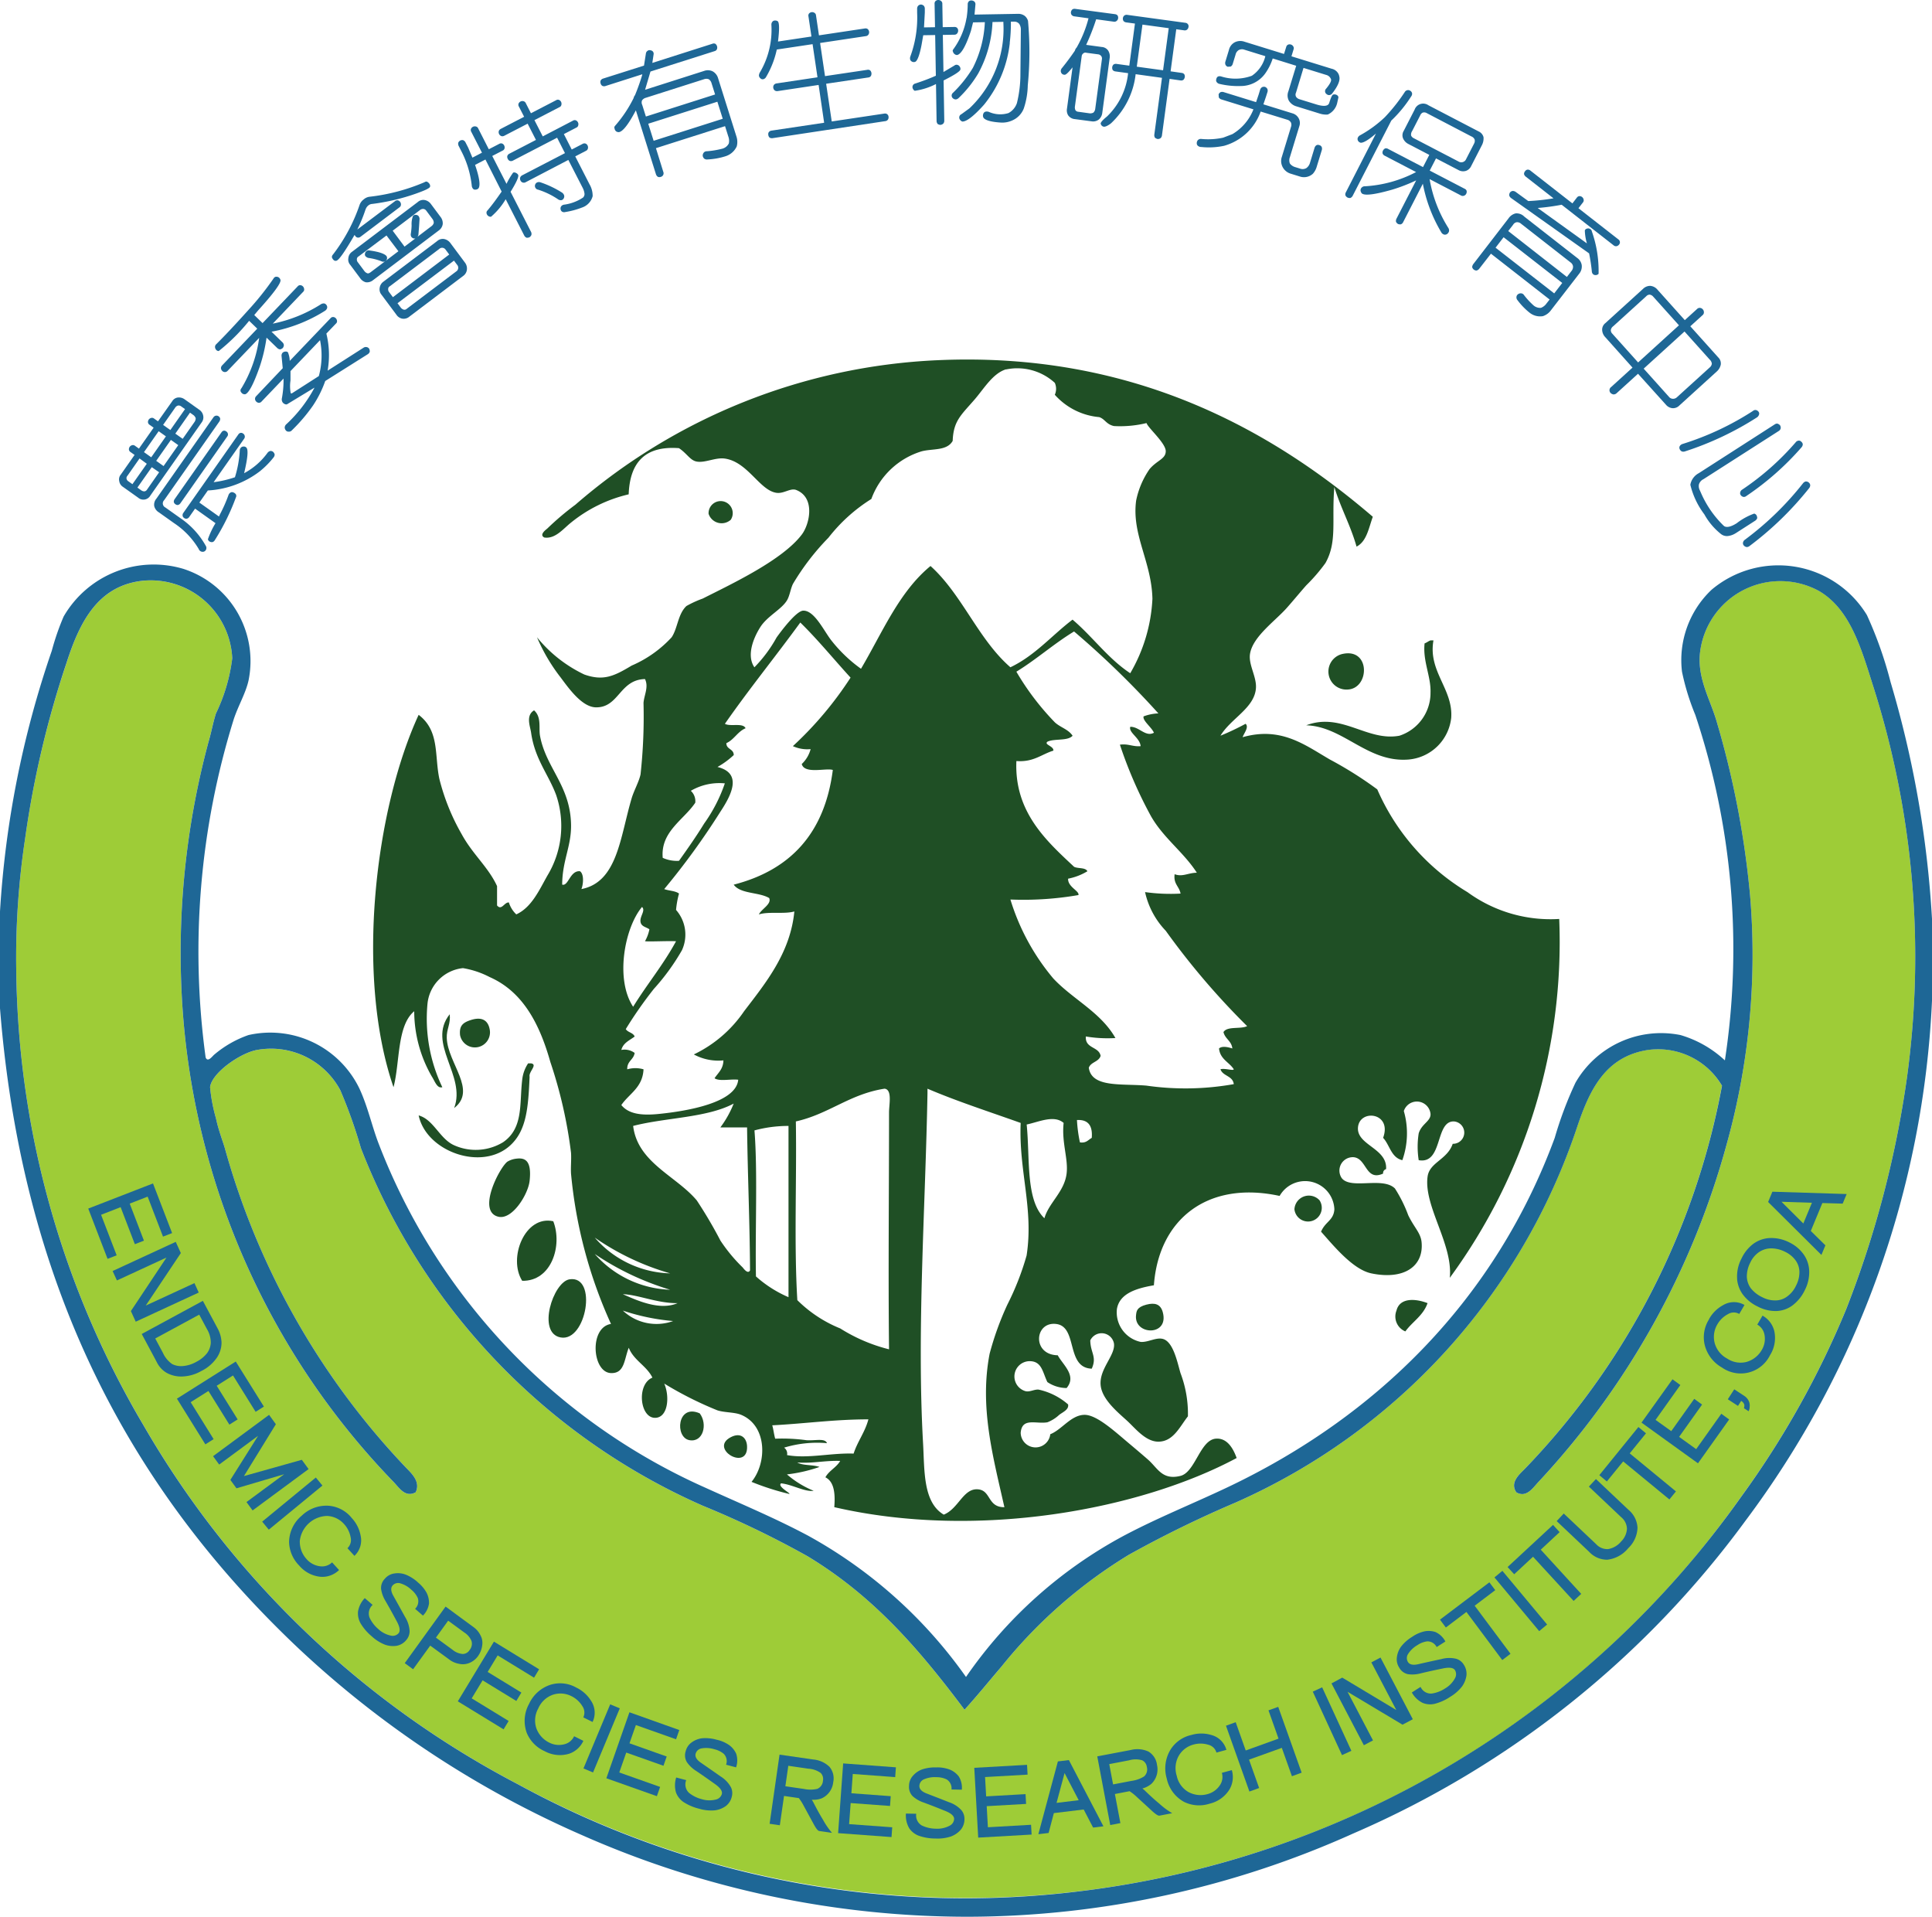 <svg xmlns="http://www.w3.org/2000/svg" xmlns:xlink="http://www.w3.org/1999/xlink" width="123" height="122" viewBox="0 0 123 122">
  <defs>
    <clipPath id="clip-path">
      <rect id="Rectangle_3340" data-name="Rectangle 3340" width="123" height="122" fill="none"/>
    </clipPath>
  </defs>
  <g id="向量圖智慧型物件" style="isolation: isolate">
    <g id="Group_772" data-name="Group 772">
      <g id="Group_771" data-name="Group 771" clip-path="url(#clip-path)">
        <path id="Path_21954" data-name="Path 21954" d="M46.525,33.082a.873.873,0,0,1-1.413-.379.769.769,0,1,1,1.413.379" fill="#1f4f25" fill-rule="evenodd"/>
        <path id="Path_21955" data-name="Path 21955" d="M115.842,37.632a5.148,5.148,0,0,0-7.629,4.076c-.1,1.51.621,2.746,1.036,4.076a57.5,57.5,0,0,1,2.166,11.186A44.97,44.97,0,0,1,109.909,72.9,51.287,51.287,0,0,1,97.948,94.32c-.348.37-.77,1.046-1.413.664-.439-.647.23-1.165.565-1.517A47.673,47.673,0,0,0,109.626,69.1a4.728,4.728,0,0,0-4.709-2.275c-2.721.42-3.718,2.54-4.521,4.929A39.956,39.956,0,0,1,78.641,95.647a71.923,71.923,0,0,0-6.781,3.318,31.219,31.219,0,0,0-8.1,7.11c-.764.9-1.521,1.828-2.355,2.749-2.841-3.789-5.737-7.2-9.983-9.764a60.716,60.716,0,0,0-6.687-3.223A41.112,41.112,0,0,1,22.98,73.085a31.459,31.459,0,0,0-1.318-3.7,5,5,0,0,0-5.274-2.56c-1.039.172-2.9,1.441-3.014,2.37a10.759,10.759,0,0,0,.377,1.991c.156.744.446,1.477.565,1.9a48.159,48.159,0,0,0,11.49,20.286c.365.389.988.916.659,1.612-.664.359-1.038-.274-1.413-.664A48.058,48.058,0,0,1,11.678,64.933a51.668,51.668,0,0,1,1.6-17.727c.168-.574.285-1.224.471-1.8A11.173,11.173,0,0,0,14.786,41.9a5.2,5.2,0,0,0-5.745-4.929c-2.845.338-3.983,2.671-4.8,5.214A61.884,61.884,0,0,0,1.6,53.368,50.691,50.691,0,0,0,1.036,61.8a58.115,58.115,0,0,0,8.1,28.913,59.181,59.181,0,0,0,23.828,22.846,60.035,60.035,0,0,0,45.112,4.929,60.226,60.226,0,0,0,32.775-23.225,57.65,57.65,0,0,0,6.687-11.944A65.41,65.41,0,0,0,121.4,68.63,56.649,56.649,0,0,0,119.233,43.6c-.758-2.4-1.453-4.809-3.391-5.972" fill="#9ecc37"/>
        <path id="Path_21956" data-name="Path 21956" d="M118.856,39.149a6.6,6.6,0,0,0-9.889-1.612,6.168,6.168,0,0,0-1.884,5.214,15.2,15.2,0,0,0,.847,2.749,47.034,47.034,0,0,1,1.884,21.993,7.033,7.033,0,0,0-2.826-1.612,6.277,6.277,0,0,0-6.687,3.034,23.785,23.785,0,0,0-1.319,3.507C95.2,82.681,87.7,90.155,78.076,94.7c-2.212,1.044-4.38,1.912-6.5,3.033A28.631,28.631,0,0,0,61.5,106.738a29.974,29.974,0,0,0-10.077-9.006c-2.093-1.114-4.256-2.014-6.5-3.033A39.47,39.47,0,0,1,24.11,72.8c-.421-1.082-.688-2.35-1.224-3.507a6.3,6.3,0,0,0-7.064-3.413,6.833,6.833,0,0,0-2.166,1.233c-.125.092-.428.546-.565.19a49.786,49.786,0,0,1,1.789-21.519c.286-.869.761-1.656.942-2.465a6.169,6.169,0,0,0-4.144-7.11A6.618,6.618,0,0,0,4.05,39.244a16.112,16.112,0,0,0-.754,2.18A62.336,62.336,0,0,0,0,58.013v6.161C1.445,82.5,8.727,95.217,19.024,104.937a63.5,63.5,0,0,0,17.989,11.85A60.7,60.7,0,0,0,61.688,122a60.076,60.076,0,0,0,24.487-5.309,60.854,60.854,0,0,0,24.958-19.907A59.7,59.7,0,0,0,123,63.7V58.487a66.032,66.032,0,0,0-2.637-15.072,25.363,25.363,0,0,0-1.507-4.266M121.4,68.63a65.417,65.417,0,0,1-3.861,14.693,57.657,57.657,0,0,1-6.687,11.944,60.507,60.507,0,0,1-42.193,25.121,59.5,59.5,0,0,1-35.695-6.825A59.182,59.182,0,0,1,9.135,90.718a58.116,58.116,0,0,1-8.1-28.913A50.694,50.694,0,0,1,1.6,53.368,61.875,61.875,0,0,1,4.238,42.183c.82-2.543,1.958-4.876,4.8-5.214A5.2,5.2,0,0,1,14.786,41.9a11.173,11.173,0,0,1-1.036,3.507c-.186.578-.3,1.227-.471,1.8a51.665,51.665,0,0,0-1.6,17.726A48.06,48.06,0,0,0,25.052,94.32c.375.389.749,1.022,1.413.663.329-.7-.294-1.223-.659-1.612a48.159,48.159,0,0,1-11.49-20.286c-.119-.419-.409-1.152-.565-1.9a10.763,10.763,0,0,1-.377-1.991c.117-.93,1.975-2.2,3.014-2.37a5,5,0,0,1,5.274,2.56,31.459,31.459,0,0,1,1.318,3.7A41.113,41.113,0,0,0,44.736,95.836a60.719,60.719,0,0,1,6.687,3.223c4.246,2.568,7.142,5.976,9.983,9.764.833-.921,1.59-1.853,2.355-2.749a31.219,31.219,0,0,1,8.1-7.11,71.994,71.994,0,0,1,6.781-3.318A39.954,39.954,0,0,0,100.4,71.758c.8-2.389,1.8-4.51,4.521-4.929a4.727,4.727,0,0,1,4.709,2.275A47.673,47.673,0,0,1,97.1,93.467c-.335.351-1,.869-.565,1.517.644.382,1.065-.294,1.413-.663A51.29,51.29,0,0,0,109.909,72.9a44.971,44.971,0,0,0,1.507-15.926,57.492,57.492,0,0,0-2.166-11.186c-.415-1.33-1.136-2.567-1.036-4.076a5.148,5.148,0,0,1,7.629-4.076c1.937,1.163,2.632,3.569,3.391,5.972A56.649,56.649,0,0,1,121.4,68.63" fill="#1e6796"/>
        <path id="Path_21957" data-name="Path 21957" d="M83.162,46.164c2.25-.853,3.87,1.048,5.933.664a2.864,2.864,0,0,0,1.978-2.749c.034-1.034-.5-1.991-.377-3.128.139-.049.237-.14.377-.19h.188c-.355,1.978,1.259,3.093,1.13,4.929a2.989,2.989,0,0,1-2.731,2.655c-2.607.2-4.139-2.109-6.5-2.18" fill="#1f4f25" fill-rule="evenodd"/>
        <path id="Path_21958" data-name="Path 21958" d="M85.516,41.614c1.747-.343,1.674,2.213.282,2.275a1.148,1.148,0,0,1-.282-2.275" fill="#1f4f25" fill-rule="evenodd"/>
        <path id="Path_21959" data-name="Path 21959" d="M28.631,64.554c.071.616-.209.948-.188,1.517.059,1.607,1.951,3.32.471,4.455.787-2.078-1.77-4.1-.282-5.972" fill="#1f4f25" fill-rule="evenodd"/>
        <path id="Path_21960" data-name="Path 21960" d="M29.949,64.933c.848-.283,1.139.132,1.224.569a.961.961,0,1,1-1.884.379c-.056-.581.166-.783.659-.948" fill="#1f4f25" fill-rule="evenodd"/>
        <path id="Path_21961" data-name="Path 21961" d="M33.811,67.682c.444.08-.168.535-.094.853-.086,1.921-.182,3.4-1.224,4.361-1.818,1.677-5.355.4-5.839-1.9.95.257,1.336,1.491,2.26,1.9a3.359,3.359,0,0,0,3.108-.19c1.319-.9,1.041-2.465,1.224-3.981a2.33,2.33,0,0,1,.377-1.043Z" fill="#1f4f25" fill-rule="evenodd"/>
        <path id="Path_21962" data-name="Path 21962" d="M32.869,73.749c.519-.066,1,.067.848,1.422-.1.858-1.1,2.473-1.978,2.275-1.413-.319.077-3.152.565-3.507a1.4,1.4,0,0,1,.565-.19" fill="#1f4f25" fill-rule="evenodd"/>
        <path id="Path_21963" data-name="Path 21963" d="M84.009,76.4a.873.873,0,1,1-1.6.569.921.921,0,0,1,1.6-.569" fill="#1f4f25" fill-rule="evenodd"/>
        <path id="Path_21964" data-name="Path 21964" d="M35.224,77.731c.6,1.544-.11,3.828-1.978,3.792-.915-1.438.165-4.195,1.978-3.792" fill="#1f4f25" fill-rule="evenodd"/>
        <path id="Path_21965" data-name="Path 21965" d="M36.259,81.428c1.806-.277,1.074,4-.565,3.7-1.53-.279-.481-3.536.565-3.7" fill="#1f4f25" fill-rule="evenodd"/>
        <path id="Path_21966" data-name="Path 21966" d="M90.884,82.944c-.277.8-.965,1.177-1.413,1.8a1.027,1.027,0,0,1-.565-1.327c.21-.834,1.206-.77,1.978-.474" fill="#1f4f25" fill-rule="evenodd"/>
        <path id="Path_21967" data-name="Path 21967" d="M72.99,83.039c.526-.138.894-.041,1.036.474.432,1.568-1.854,1.484-1.7.19.03-.245.038-.5.659-.664" fill="#1f4f25" fill-rule="evenodd"/>
        <path id="Path_21968" data-name="Path 21968" d="M44.547,89.959c.519.679.227,1.87-.659,1.706-.936-.173-.782-2.341.659-1.706" fill="#1f4f25" fill-rule="evenodd"/>
        <path id="Path_21969" data-name="Path 21969" d="M46.525,91.476c.646-.335,1.011.055,1.036.569.079,1.645-2.456.168-1.036-.569" fill="#1f4f25" fill-rule="evenodd"/>
        <path id="Path_21970" data-name="Path 21970" d="M77.7,46.827a16.151,16.151,0,0,0,1.6-.758c.238.215-.124.628-.188.853,2.446-.692,3.953.49,5.557,1.422a24.18,24.18,0,0,1,3.014,1.9,14.279,14.279,0,0,0,5.745,6.541,8.97,8.97,0,0,0,5.839,1.706A36.144,36.144,0,0,1,92.3,81.333c.218-2.136-1.672-4.562-1.413-6.446.126-.911,1.252-1.069,1.6-2.085a.713.713,0,0,0,.094-1.422c-1.233-.069-.695,2.74-2.26,2.465a5.482,5.482,0,0,1,0-1.706c.184-.615.77-.766.753-1.232a.873.873,0,0,0-1.7-.19,5.118,5.118,0,0,1-.094,3.128c-.717-.163-.8-.969-1.225-1.422.594-1.616-1.5-1.856-1.6-.663-.092,1.135,1.882,1.32,1.789,2.654a.261.261,0,0,0-.189.284c-1.128.508-1.03-.974-1.884-1.043a.853.853,0,0,0-.753,1.327c.572.754,2.615-.107,3.39.664a8.72,8.72,0,0,1,.848,1.706c.38.787.79,1.119.848,1.706.15,1.528-1.1,2.428-3.2,1.991-1.186-.247-2.435-1.8-3.2-2.654.273-.65.8-.709.848-1.422a1.865,1.865,0,0,0-3.485-.853c-4.581-.993-7.7,1.478-8.005,5.688-1.243.209-2.2.575-2.355,1.517a1.923,1.923,0,0,0,1.507,2.085c.463.044.976-.3,1.413-.19.678.175.931,1.514,1.13,2.18a7.271,7.271,0,0,1,.471,2.749c-.52.658-.927,1.611-1.884,1.612-.762,0-1.389-.754-1.884-1.232-.517-.5-1.7-1.381-1.789-2.37-.093-1.044.959-1.907.848-2.654a.8.8,0,0,0-1.507-.19c.013.811.436,1.028.094,1.8-1.665-.054-.871-2.671-2.26-2.844s-1.56,1.963.094,1.991c.332.616,1.229,1.3.565,2.085a2.2,2.2,0,0,1-1.225-.379c-.3-.625-.349-1.269-1.036-1.327a.974.974,0,0,0-.377,1.9c.275.085.555-.113.848-.095A4.207,4.207,0,0,1,68,89.391c.062.327-.321.479-.565.663a2.329,2.329,0,0,1-.753.474c-.727.127-1.614-.325-1.7.664a.945.945,0,0,0,1.884.095c.737-.288,1.308-1.214,2.166-1.233.78-.016,1.928,1.048,2.825,1.8.349.293.811.683,1.224,1.043.624.543.9,1.333,2.072,1.043.948-.234,1.249-2.3,2.26-2.37.7-.051,1.089.594,1.318,1.232-6.125,3.281-16.491,5.233-25.617,3.128.073-.895-.017-1.626-.565-1.9.232-.43.7-.621.942-1.043-.976-.034-1.716.168-2.731.1.357.209,1,.131,1.413.284a9.681,9.681,0,0,1-2.072.474,6.127,6.127,0,0,0,1.7,1.043c-.557.085-1.358-.4-2.072-.474-.292.206.8.729.471.664a16.591,16.591,0,0,1-2.354-.758c.99-1.206,1.01-3.566-.659-4.266-.416-.175-1.024-.135-1.507-.284a22.82,22.82,0,0,1-3.391-1.706c.361.833.24,2.154-.565,2.18-.992.033-1.215-2.138-.188-2.559-.375-.761-1.181-1.086-1.507-1.9-.3.757-.258,1.638-1.13,1.611-1.2-.037-1.405-2.909,0-3.128A29.642,29.642,0,0,1,36.354,74.7c-.025-.447.029-.885,0-1.327a29.238,29.238,0,0,0-1.318-5.783c-.717-2.55-1.819-4.5-3.861-5.4a5.708,5.708,0,0,0-1.7-.569,2.531,2.531,0,0,0-2.26,2.275A10.1,10.1,0,0,0,28.16,69.2c-.337.1-.482-.4-.659-.664a8.349,8.349,0,0,1-1.13-4.171c-1.11.915-.9,3.261-1.318,4.834-2.45-7.111-1.157-17.73,1.6-23.7,1.346,1.023,1,2.576,1.319,4.076a13.745,13.745,0,0,0,1.413,3.507c.705,1.3,1.7,2.1,2.26,3.318v1.232c.293.35.465-.221.753-.19a1.753,1.753,0,0,0,.471.758c.98-.445,1.467-1.562,1.978-2.464a6.1,6.1,0,0,0,.565-5.119c-.482-1.316-1.363-2.291-1.6-3.982-.056-.4-.357-1.089.189-1.422.488.43.289,1.132.377,1.612.377,2.065,1.942,3.174,1.978,5.688.019,1.361-.558,2.261-.565,3.792.4.12.489-.9,1.13-.853.271.179.219.829.094,1.137,2.3-.443,2.465-3.312,3.2-5.783.15-.5.461-1.037.565-1.517a33.8,33.8,0,0,0,.189-4.55c.039-.5.341-1.014.094-1.517-1.62.039-1.652,1.809-3.108,1.8-.883,0-1.72-1.173-2.26-1.9a11.444,11.444,0,0,1-1.507-2.559,8.682,8.682,0,0,0,3.014,2.37c1.221.43,1.9.1,3.014-.569a7.463,7.463,0,0,0,2.543-1.8c.391-.582.393-1.473.942-1.991a6.665,6.665,0,0,1,1.036-.474c1.9-.959,5.086-2.457,6.31-4.076.506-.67.878-2.371-.377-2.844-.367-.118-.765.249-1.225.19-1.076-.14-1.834-1.974-3.3-2.181-.6-.085-1.251.288-1.79.19-.42-.076-.614-.512-1.13-.853-2.206-.166-3.127.961-3.2,2.939a9.106,9.106,0,0,0-3.673,1.8c-.491.389-1,1.055-1.7.948-.363-.186.158-.534.189-.569a18.046,18.046,0,0,1,1.789-1.517,37.726,37.726,0,0,1,23.074-9.2C72.033,22.375,80.877,27.3,87.4,32.892c-.262.715-.387,1.569-1.036,1.9-.381-1.355-1.01-2.46-1.413-3.792-.183,2.107.2,3.473-.565,4.835a11.068,11.068,0,0,1-1.224,1.421c-.423.48-.832.978-1.225,1.422-.752.852-2.179,1.836-2.355,2.939-.11.691.428,1.455.377,2.18-.089,1.274-1.593,1.921-2.26,3.033M64.043,23.508c-.833.262-1.38,1.2-1.978,1.9-.867,1.006-1.365,1.363-1.413,2.655-.367.647-1.277.478-1.978.664a4.933,4.933,0,0,0-3.2,3.033,10.545,10.545,0,0,0-2.731,2.465,15.568,15.568,0,0,0-2.26,2.939c-.158.327-.2.741-.377,1.043-.35.587-1.25,1-1.7,1.706-.466.736-.882,1.828-.377,2.56a8.77,8.77,0,0,0,1.413-1.9c.267-.372,1.251-1.7,1.7-1.706.718-.012,1.321,1.312,1.789,1.9a9.2,9.2,0,0,0,1.884,1.8c1.359-2.3,2.421-4.894,4.426-6.541,2.019,1.823,3.032,4.659,5.086,6.446,1.576-.752,2.632-2.027,3.956-3.033,1.278,1.083,2.253,2.472,3.673,3.412a10.363,10.363,0,0,0,1.413-4.739c-.056-2.376-1.334-4.078-1.036-6.257a5.416,5.416,0,0,1,.848-1.99c.473-.568,1.026-.642,1.036-1.137.011-.518-1.123-1.482-1.224-1.8a7.107,7.107,0,0,1-2.072.19c-.5-.11-.568-.447-.942-.569a4.294,4.294,0,0,1-2.825-1.422.926.926,0,0,0,0-.758,3.533,3.533,0,0,0-3.108-.853M46.149,46.069c.337.2,1.153-.086,1.318.284-.511.212-.725.724-1.224.948,0,.409.469.349.471.758a5.257,5.257,0,0,1-1.036.758c1.577.393.925,1.729.188,2.844a46.255,46.255,0,0,1-3.579,4.929c.3.112.711.107.942.285a5.711,5.711,0,0,0-.188,1.042,2.379,2.379,0,0,1,.377,2.56,14.011,14.011,0,0,1-1.789,2.464,26.181,26.181,0,0,0-1.789,2.56c.13.217.47.223.565.474-.322.245-.731.4-.848.853a1.087,1.087,0,0,1,.848.19c-.064.441-.493.515-.471,1.043a1.874,1.874,0,0,1,1.036,0c-.058,1.174-.915,1.544-1.413,2.275.455.557,1.243.678,2.355.569,1.849-.182,4.956-.72,5.086-2.18-.473-.061-1.191.124-1.507-.095.224-.343.553-.581.565-1.137a3.27,3.27,0,0,1-1.884-.379,8.091,8.091,0,0,0,3.2-2.749c1.359-1.78,2.943-3.7,3.2-6.351-.634.183-1.643-.011-2.26.189.175-.356.823-.652.659-1.042-.65-.389-1.825-.249-2.26-.853,3.6-.925,5.794-3.268,6.31-7.3-.418-.142-1.811.284-1.978-.379a1.993,1.993,0,0,0,.565-.948,2.2,2.2,0,0,1-1.13-.19,22.749,22.749,0,0,0,3.673-4.361c-1.069-1.167-2.07-2.4-3.2-3.507-1.581,2.169-3.262,4.238-4.8,6.446m32.4,21.993c-.295-.462-.873-.638-.942-1.327.2-.187.626-.073.848,0-.051-.486-.464-.607-.565-1.043.238-.393,1.085-.172,1.507-.379a47.379,47.379,0,0,1-5.18-6.067A5.163,5.163,0,0,1,72.9,56.781a11.64,11.64,0,0,0,2.26.095c-.079-.457-.464-.608-.377-1.233.5.188.851-.086,1.413-.095-.839-1.307-2.129-2.21-2.92-3.6a27.546,27.546,0,0,1-1.978-4.55c.545-.075.805.138,1.319.095-.039-.531-.777-.859-.659-1.233.578-.011.966.668,1.507.379-.153-.354-.736-.773-.659-1.042a3.019,3.019,0,0,1,.942-.19,56.758,56.758,0,0,0-5.368-5.214c-1.293.785-2.384,1.771-3.673,2.56a16.787,16.787,0,0,0,2.449,3.223c.354.328.854.438,1.13.853-.31.351-1.153.167-1.6.379-.243.19.409.277.377.569-.768.238-1.268.746-2.355.663-.142,3.244,1.915,5.085,3.673,6.731.25.127.723.03.848.284A3.757,3.757,0,0,1,68,55.928c-.023.53.73.779.659,1.042a20.525,20.525,0,0,1-4.332.284,14.265,14.265,0,0,0,2.731,5.025c1.247,1.333,3.021,2.144,3.955,3.792a8.374,8.374,0,0,1-1.884-.1c-.054.782.822.626.942,1.232-.116.389-.622.386-.753.759.182,1.282,2.082,1,3.673,1.138a17.522,17.522,0,0,0,5.557-.095c-.061-.539-.7-.5-.848-.948.305-.078.815.118.848,0M43.982,50.335a.9.9,0,0,1,.282.758c-.73,1.093-2.22,1.838-2.072,3.508a2.183,2.183,0,0,0,1.036.19c.523-.735,1.1-1.553,1.6-2.37a9.939,9.939,0,0,0,1.319-2.56,3.6,3.6,0,0,0-2.166.474M40.309,64.08c.877-1.424,1.923-2.678,2.731-4.171-.623-.025-1.658.035-1.978,0a2.506,2.506,0,0,0,.282-.759c-.2-.147-.522-.169-.565-.474-.06-.35.341-.724.094-.948-1.121,1.343-1.715,4.615-.565,6.351m10.36,7.3c.061,3.763-.123,7.77.094,11.375a8.255,8.255,0,0,0,2.731,1.8A10.646,10.646,0,0,0,56.6,85.883c-.055-4.776,0-10.206,0-15.072,0-.515.217-1.453-.283-1.517-2.232.344-3.543,1.616-5.651,2.085m8.382-1.8c-.132,7.3-.686,15.087-.282,22.277.1,1.715-.017,3.759,1.318,4.55.944-.379,1.235-1.677,2.166-1.612.86.06.6,1.148,1.695,1.138-.736-3.268-1.592-6.372-.942-9.764a18.979,18.979,0,0,1,1.13-3.128,17.364,17.364,0,0,0,1.225-3.128c.462-2.986-.508-5.385-.377-8.437-1.991-.713-4.038-1.37-5.933-2.18ZM40.309,71.664c.284,2.341,2.733,3.173,4.05,4.74a28.407,28.407,0,0,1,1.507,2.559,10.238,10.238,0,0,0,1.413,1.706c.032.03.325.469.471.19-.016-3.081-.15-6.042-.188-9.1h-1.7a6.616,6.616,0,0,0,.848-1.517c-1.7.909-4.33.887-6.4,1.422m25.052-.095c.22,2.148-.08,4.821,1.13,5.972.277-.986,1.27-1.679,1.413-2.844.115-.941-.327-1.983-.189-3.223-.613-.537-1.611-.05-2.354.1m3.391,1.137c.406.062.528-.164.753-.285.063-.758-.211-1.177-.942-1.137a8.9,8.9,0,0,0,.189,1.422m-20.72-.758c.206,2.578.041,6.252.094,9.29A7.6,7.6,0,0,0,50.2,82.565v-10.9a8.271,8.271,0,0,0-2.166.284m-5.368,9.1a16.271,16.271,0,0,1-4.8-2.275,6.578,6.578,0,0,0,4.8,2.275m0,1.043a17.608,17.608,0,0,1-4.8-2.275,6.7,6.7,0,0,0,4.8,2.275m.471.853c-1.3.013-2.533-.547-3.485-.569.884.385,2.337,1.065,3.485.569m-.282,1.138a13.644,13.644,0,0,1-3.2-.664,3.116,3.116,0,0,0,3.2.664m6.31,6.636c.079.268.109.585.188.853a11.34,11.34,0,0,1,1.978.095c.551.046,1.191-.151,1.319.19a7.232,7.232,0,0,0-2.731.285.465.465,0,0,1,.188.474c1.315.242,2.8-.147,4.238-.095.254-.787.723-1.357.942-2.18-2.161,0-4.059.275-6.122.379" fill="#1f4f25" fill-rule="evenodd"/>
        <path id="Path_21971" data-name="Path 21971" d="M10.957,78.485l-.579.225L9.4,76.165l-1.142.444.906,2.358-.579.225L7.68,76.835l-1.245.485L7.427,79.9l-.579.225-1.23-3.2,4.123-1.6Z" fill="#1e6796"/>
        <path id="Path_21972" data-name="Path 21972" d="M11.513,79.757,9.278,83.1l3.1-1.43.274.6L8.641,84.125l-.308-.676L10.6,80.042,7.444,81.5l-.274-.6,4.018-1.856Z" fill="#1e6796"/>
        <path id="Path_21973" data-name="Path 21973" d="M13.716,84.294l.131.245a2.039,2.039,0,0,1,.257.927,1.728,1.728,0,0,1-.294.944,2.579,2.579,0,0,1-.991.853,2.613,2.613,0,0,1-1.173.348,1.922,1.922,0,0,1-1-.21,1.58,1.58,0,0,1-.639-.653L9.823,86.4l-.8-1.492,3.892-2.11Zm-3.833.9.487.91a1.736,1.736,0,0,0,.592.719,1.285,1.285,0,0,0,.654.128,2.08,2.08,0,0,0,.891-.275,2.03,2.03,0,0,0,.683-.558,1.257,1.257,0,0,0,.23-.641,1.69,1.69,0,0,0-.25-.891l-.487-.91Z" fill="#1e6796"/>
        <path id="Path_21974" data-name="Path 21974" d="M16.8,89.529l-.526.332-1.44-2.313-1.038.655,1.334,2.142-.526.332-1.334-2.142-1.131.713L13.6,91.6l-.526.332-1.81-2.908,3.746-2.363Z" fill="#1e6796"/>
        <path id="Path_21975" data-name="Path 21975" d="M17.563,90.651l-2.032,3.3,3.684-1.035.431.59-3.565,2.632-.389-.533,2.4-1.771-3.037.895-.389-.534,1.767-2.807-2.479,1.831-.389-.533,3.565-2.632Z" fill="#1e6796"/>
        <rect id="Rectangle_3336" data-name="Rectangle 3336" width="4.421" height="0.662" transform="translate(16.692 96.851) rotate(-39.427)" fill="#1e6796"/>
        <path id="Path_21976" data-name="Path 21976" d="M22.362,96.588a2.237,2.237,0,0,1,.592,1.129,1.36,1.36,0,0,1-.389,1.313l-.444-.488a.716.716,0,0,0,.2-.7,1.677,1.677,0,0,0-.415-.835,1.532,1.532,0,0,0-1.088-.518,1.794,1.794,0,0,0-1.731,1.59,1.642,1.642,0,0,0,.419,1.144,1.354,1.354,0,0,0,.887.471.911.911,0,0,0,.749-.25l.444.488a1.528,1.528,0,0,1-1.139.433,2.03,2.03,0,0,1-1.4-.72,2.2,2.2,0,0,1-.643-1.5,2.228,2.228,0,0,1,.806-1.673,2.262,2.262,0,0,1,1.71-.632,2.1,2.1,0,0,1,1.444.743" fill="#1e6796"/>
        <path id="Path_21977" data-name="Path 21977" d="M26.6,100.715a2.256,2.256,0,0,1,.558.661,1.413,1.413,0,0,1,.155.679,1.353,1.353,0,0,1-.386.777l-.5-.432a.665.665,0,0,0,.173-.681,1.444,1.444,0,0,0-.407-.529,1.723,1.723,0,0,0-.715-.414.468.468,0,0,0-.484.14q-.2.232.067.691.441.788.725,1.306a1.9,1.9,0,0,1,.292.908.855.855,0,0,1-.21.562,1.038,1.038,0,0,1-.6.368,1.53,1.53,0,0,1-.756-.067,2.689,2.689,0,0,1-.849-.538,3.206,3.206,0,0,1-.713-.832,1.29,1.29,0,0,1-.157-.74,1.611,1.611,0,0,1,.431-.855l.5.432a.737.737,0,0,0-.2.8,2.117,2.117,0,0,0,.548.726,1.679,1.679,0,0,0,.83.433.5.5,0,0,0,.474-.156q.184-.223-.138-.8-.385-.717-.705-1.267a2.027,2.027,0,0,1-.271-.751.84.84,0,0,1,.241-.652.95.95,0,0,1,.586-.331,1.413,1.413,0,0,1,.715.061,2.6,2.6,0,0,1,.8.5" fill="#1e6796"/>
        <path id="Path_21978" data-name="Path 21978" d="M29.922,103.4l.247.181a1.38,1.38,0,0,1,.417.5,1,1,0,0,1,.124.552,1.518,1.518,0,0,1-.28.781,1.256,1.256,0,0,1-.531.425,1.08,1.08,0,0,1-.656.065,1.454,1.454,0,0,1-.58-.232l-.213-.156-1.059-.774L26.3,106.247l-.532-.389,2.6-3.6Zm-2.169.834,1.059.774a1.149,1.149,0,0,0,.648.267.52.52,0,0,0,.437-.253.622.622,0,0,0,.122-.572,1.183,1.183,0,0,0-.462-.545l-1.025-.75Z" fill="#1e6796"/>
        <path id="Path_21979" data-name="Path 21979" d="M34.322,106.249l-.322.534-2.317-1.418-.636,1.053,2.146,1.313-.322.534-2.146-1.313L30.03,108.1l2.352,1.439-.322.533-2.914-1.783,2.3-3.8Z" fill="#1e6796"/>
        <path id="Path_21980" data-name="Path 21980" d="M36.658,107.4a2.224,2.224,0,0,1,.958.836,1.361,1.361,0,0,1,.11,1.366l-.59-.292a.718.718,0,0,0-.065-.722,1.667,1.667,0,0,0-.688-.627,1.528,1.528,0,0,0-1.2-.086,1.587,1.587,0,0,0-.914.865,1.567,1.567,0,0,0-.127,1.249,1.634,1.634,0,0,0,.8.914,1.353,1.353,0,0,0,1,.115.917.917,0,0,0,.608-.507l.59.292a1.537,1.537,0,0,1-.9.819,2.024,2.024,0,0,1-1.564-.16,2.189,2.189,0,0,1-1.139-1.162,2.233,2.233,0,0,1,.148-1.854,2.273,2.273,0,0,1,1.365-1.213,2.088,2.088,0,0,1,1.613.166" fill="#1e6796"/>
        <rect id="Rectangle_3337" data-name="Rectangle 3337" width="4.421" height="0.661" transform="matrix(0.385, -0.923, 0.923, 0.385, 37.146, 112.561)" fill="#1e6796"/>
        <path id="Path_21981" data-name="Path 21981" d="M43.247,110.116l-.206.589-2.558-.907-.407,1.163,2.369.84-.206.589-2.369-.84-.444,1.267,2.6.92-.206.589-3.216-1.14,1.469-4.2Z" fill="#1e6796"/>
        <path id="Path_21982" data-name="Path 21982" d="M45.643,110.736a2.234,2.234,0,0,1,.79.346,1.4,1.4,0,0,1,.436.541,1.36,1.36,0,0,1-.007.868l-.636-.167a.666.666,0,0,0-.143-.689,1.432,1.432,0,0,0-.6-.295,1.723,1.723,0,0,0-.823-.055.471.471,0,0,0-.373.34q-.077.3.363.59.741.512,1.223.852a1.876,1.876,0,0,1,.659.686.852.852,0,0,1,.058.6,1.046,1.046,0,0,1-.379.6,1.537,1.537,0,0,1-.708.275,2.682,2.682,0,0,1-1-.106,3.182,3.182,0,0,1-1-.431,1.281,1.281,0,0,1-.464-.595,1.617,1.617,0,0,1,.012-.959l.636.167a.738.738,0,0,0,.167.8,2.09,2.09,0,0,0,.81.409,1.672,1.672,0,0,0,.935.021.505.505,0,0,0,.358-.35c.044-.189-.113-.406-.473-.655q-.66-.473-1.187-.825a2.007,2.007,0,0,1-.572-.554.842.842,0,0,1-.069-.692.957.957,0,0,1,.381-.557,1.416,1.416,0,0,1,.668-.262,2.588,2.588,0,0,1,.939.1" fill="#1e6796"/>
        <path id="Path_21983" data-name="Path 21983" d="M51.557,111.959l.221.032a1.7,1.7,0,0,1,1.03.465,1.151,1.151,0,0,1,.239.981,1.266,1.266,0,0,1-.734,1.026,1.491,1.491,0,0,1-.629.089q.039.062.086.142.347.681.626,1.133a4.694,4.694,0,0,0,.574.833l-.819-.119q-.127-.024-.356-.452-.334-.612-.662-1.217a2.991,2.991,0,0,0-.277-.424l-.941-.137-.268,1.865-.65-.094.632-4.4ZM50,113.694l1.179.171a1.98,1.98,0,0,0,.855-.005.594.594,0,0,0,.359-.517.546.546,0,0,0-.143-.494,1.482,1.482,0,0,0-.785-.272l-1.278-.186Z" fill="#1e6796"/>
        <path id="Path_21984" data-name="Path 21984" d="M57.037,112.489l-.045.623-2.7-.2-.089,1.229,2.505.184-.045.623-2.505-.184-.1,1.341,2.745.2-.045.623-3.4-.25.322-4.438Z" fill="#1e6796"/>
        <path id="Path_21985" data-name="Path 21985" d="M59.642,112.493a2.228,2.228,0,0,1,.848.15,1.4,1.4,0,0,1,.549.424,1.358,1.358,0,0,1,.195.846l-.657-.013a.664.664,0,0,0-.3-.636,1.435,1.435,0,0,0-.648-.147,1.728,1.728,0,0,0-.813.14.473.473,0,0,0-.284.418q-.006.307.489.49.839.323,1.387.541a1.872,1.872,0,0,1,.8.512.853.853,0,0,1,.194.567,1.051,1.051,0,0,1-.23.67,1.542,1.542,0,0,1-.625.434,2.684,2.684,0,0,1-.995.131,3.175,3.175,0,0,1-1.076-.183,1.277,1.277,0,0,1-.59-.469,1.615,1.615,0,0,1-.211-.936l.657.013a.736.736,0,0,0,.349.743,2.093,2.093,0,0,0,.882.207,1.673,1.673,0,0,0,.914-.2.505.505,0,0,0,.267-.424q0-.29-.612-.525-.751-.305-1.346-.523a2,2,0,0,1-.685-.4.84.84,0,0,1-.228-.657.959.959,0,0,1,.241-.631,1.422,1.422,0,0,1,.589-.412,2.582,2.582,0,0,1,.936-.126" fill="#1e6796"/>
        <path id="Path_21986" data-name="Path 21986" d="M65.386,112.331l.035.623-2.707.154.069,1.23,2.508-.143.035.623-2.508.143.076,1.342,2.748-.157.035.623-3.4.194-.25-4.443Z" fill="#1e6796"/>
        <path id="Path_21987" data-name="Path 21987" d="M69.593,116.324l-.6-1.151-1.9.23-.333,1.264-.653.079,1.243-4.633.7-.085,2.2,4.215Zm-2.328-1.571,1.41-.171-.9-1.728Z" fill="#1e6796"/>
        <path id="Path_21988" data-name="Path 21988" d="M71.773,111.428l.219-.042a1.7,1.7,0,0,1,1.125.1,1.146,1.146,0,0,1,.543.85,1.273,1.273,0,0,1-.363,1.21,1.5,1.5,0,0,1-.567.29l.128.106q.548.531.958.867a4.656,4.656,0,0,0,.812.6l-.813.156q-.128.019-.483-.311l-1.019-.935a2.918,2.918,0,0,0-.4-.31l-.934.179.35,1.852-.646.123-.826-4.371Zm-.909,2.149,1.17-.224a1.975,1.975,0,0,0,.806-.285.6.6,0,0,0,.172-.606.543.543,0,0,0-.294-.42,1.475,1.475,0,0,0-.83,0l-1.268.243Z" fill="#1e6796"/>
        <path id="Path_21989" data-name="Path 21989" d="M75.83,110.436a2.208,2.208,0,0,1,1.268-.01,1.349,1.349,0,0,1,.98.952l-.634.173a.711.711,0,0,0-.523-.5,1.648,1.648,0,0,0-.928-.013,1.537,1.537,0,0,0-.958.735,1.6,1.6,0,0,0-.118,1.257,1.557,1.557,0,0,0,.725,1.021,1.618,1.618,0,0,0,1.2.152,1.361,1.361,0,0,0,.824-.577.926.926,0,0,0,.123-.785l.634-.173a1.553,1.553,0,0,1-.141,1.217,2.037,2.037,0,0,1-1.279.92,2.166,2.166,0,0,1-1.617-.114,2.219,2.219,0,0,1-1.106-1.489,2.294,2.294,0,0,1,.228-1.818,2.1,2.1,0,0,1,1.319-.949" fill="#1e6796"/>
        <path id="Path_21990" data-name="Path 21990" d="M82.25,113.056l-.643-1.806L79.519,112l.643,1.806-.619.224-1.492-4.189.619-.224.639,1.8,2.088-.754-.639-1.8.619-.223,1.492,4.189Z" fill="#1e6796"/>
        <rect id="Rectangle_3338" data-name="Rectangle 3338" width="0.657" height="4.45" transform="matrix(0.908, -0.418, 0.418, 0.908, 83.578, 107.672)" fill="#1e6796"/>
        <path id="Path_21991" data-name="Path 21991" d="M85.454,106.78l3.442,2.063-1.589-3.033.582-.308,2.056,3.926-.654.347-3.5-2.093,1.62,3.093-.581.308-2.062-3.936Z" fill="#1e6796"/>
        <path id="Path_21992" data-name="Path 21992" d="M89.912,104.178a2.235,2.235,0,0,1,.79-.346,1.384,1.384,0,0,1,.69.048,1.347,1.347,0,0,1,.627.6l-.555.355a.657.657,0,0,0-.6-.364,1.434,1.434,0,0,0-.621.238,1.736,1.736,0,0,0-.6.569.475.475,0,0,0-.007.506q.163.259.676.136.877-.2,1.453-.32a1.867,1.867,0,0,1,.948-.018.845.845,0,0,1,.473.365,1.053,1.053,0,0,1,.176.687,1.563,1.563,0,0,1-.283.709,2.716,2.716,0,0,1-.757.662,3.179,3.179,0,0,1-1,.446,1.265,1.265,0,0,1-.749-.063,1.6,1.6,0,0,1-.689-.663l.555-.355a.729.729,0,0,0,.7.425,2.088,2.088,0,0,0,.849-.318,1.686,1.686,0,0,0,.652-.674.509.509,0,0,0-.011-.5q-.159-.242-.8-.1-.794.163-1.409.312a1.988,1.988,0,0,1-.792.044.831.831,0,0,1-.55-.421.96.96,0,0,1-.145-.66,1.436,1.436,0,0,1,.265-.671,2.6,2.6,0,0,1,.711-.626" fill="#1e6796"/>
        <path id="Path_21993" data-name="Path 21993" d="M95.194,101.213l-1.31.99,2.282,3.059-.525.4L93.359,102.6l-1.31.99-.373-.5,3.144-2.376Z" fill="#1e6796"/>
        <rect id="Rectangle_3339" data-name="Rectangle 3339" width="0.657" height="4.45" transform="matrix(0.768, -0.64, 0.64, 0.768, 95.144, 100.403)" fill="#1e6796"/>
        <path id="Path_21994" data-name="Path 21994" d="M99.292,97.519l-1.2,1.117,2.575,2.814-.483.448L97.6,99.085,96.4,100.2l-.42-.459,2.892-2.682Z" fill="#1e6796"/>
        <path id="Path_21995" data-name="Path 21995" d="M99.557,96.336l2.063,1.951a.953.953,0,0,0,.766.311,1.373,1.373,0,0,0,.82-.48,1.239,1.239,0,0,0,.373-.807.989.989,0,0,0-.361-.738l-2.063-1.951.45-.482,2.063,1.951a1.591,1.591,0,0,1,.583,1.143,1.878,1.878,0,0,1-.593,1.311,2.013,2.013,0,0,1-1.328.73,1.556,1.556,0,0,1-1.162-.507l-2.063-1.951Z" fill="#1e6796"/>
        <path id="Path_21996" data-name="Path 21996" d="M104.791,91.23l-1.036,1.276,2.943,2.421-.416.512-2.943-2.421L102.3,94.294l-.48-.4,2.488-3.065Z" fill="#1e6796"/>
        <path id="Path_21997" data-name="Path 21997" d="M106.478,87.792l.5.364L105.4,90.375l1,.717,1.462-2.056.5.364L106.9,91.456l1.086.782,1.6-2.253.5.364-1.985,2.79-3.595-2.59Z" fill="#1e6796"/>
        <path id="Path_21998" data-name="Path 21998" d="M111.055,88.852a.811.811,0,0,1,.266.294.673.673,0,0,1,.071.391.666.666,0,0,1-.067.287l-.3-.195a.461.461,0,0,0,.024-.231.426.426,0,0,0-.2-.23l-.2.317L110,89.063l.41-.634Z" fill="#1e6796"/>
        <path id="Path_21999" data-name="Path 21999" d="M108.8,83.972a2.224,2.224,0,0,1,.9-.9,1.338,1.338,0,0,1,1.362-.011l-.333.571a.7.7,0,0,0-.72.013,1.668,1.668,0,0,0-.671.645,1.554,1.554,0,0,0-.172,1.2,1.589,1.589,0,0,0,.79.98,1.538,1.538,0,0,0,1.228.218,1.627,1.627,0,0,0,.964-.739,1.376,1.376,0,0,0,.187-.992.922.922,0,0,0-.458-.647l.333-.571a1.542,1.542,0,0,1,.746.968,2.062,2.062,0,0,1-.272,1.558,2.077,2.077,0,0,1-3.06.775,2.284,2.284,0,0,1-1.1-1.459,2.125,2.125,0,0,1,.282-1.608" fill="#1e6796"/>
        <path id="Path_22000" data-name="Path 22000" d="M110.594,81.4a2.423,2.423,0,0,1,.281-1.3,2.473,2.473,0,0,1,.734-.919,1.933,1.933,0,0,1,.965-.374,2.513,2.513,0,0,1,1.36.28,2.376,2.376,0,0,1,.92.792,1.932,1.932,0,0,1,.327.989,2.486,2.486,0,0,1-.28,1.252,2.614,2.614,0,0,1-.826,1,1.839,1.839,0,0,1-.967.326,2.419,2.419,0,0,1-1.2-.284,2.5,2.5,0,0,1-.98-.809,1.956,1.956,0,0,1-.338-.955m.847.564a2.044,2.044,0,0,0,.764.608,1.727,1.727,0,0,0,.878.2,1.237,1.237,0,0,0,.7-.249,1.775,1.775,0,0,0,.563-.687,1.869,1.869,0,0,0,.217-.9,1.291,1.291,0,0,0-.221-.679,1.746,1.746,0,0,0-.7-.583,1.958,1.958,0,0,0-.86-.214,1.388,1.388,0,0,0-.812.252,1.649,1.649,0,0,0-.538.66,1.93,1.93,0,0,0-.217.875,1.336,1.336,0,0,0,.228.715" fill="#1e6796"/>
        <path id="Path_22001" data-name="Path 22001" d="M117.313,76.61l-1.293-.037-.736,1.777.929.915-.253.611-3.393-3.37.271-.654,4.729.148Zm-2.505,1.265.547-1.319-1.936-.064Z" fill="#1e6796"/>
        <path id="Path_22002" data-name="Path 22002" d="M10.962,25.541a.494.494,0,0,1,.365-.24.617.617,0,0,1,.412.105l.972.691a.583.583,0,0,1,.225.357.529.529,0,0,1-.091.424L9.572,31.542a.508.508,0,0,1-.776.135l-.972-.691a.52.52,0,0,1-.232-.362.473.473,0,0,1,.1-.419l.876-1.249-.248-.176a.229.229,0,0,1-.111-.152.268.268,0,0,1,.2-.291.206.206,0,0,1,.189.04l.248.177.935-1.332-.248-.177a.228.228,0,0,1-.111-.152.267.267,0,0,1,.2-.291.206.206,0,0,1,.189.04l.248.176Zm-2.078,3.64-.769,1.1a.215.215,0,0,0-.057.2.26.26,0,0,0,.118.156l.255.181.915-1.3Zm.779.554-.915,1.3.228.162a.37.37,0,0,0,.213.079.231.231,0,0,0,.174-.116l.769-1.1Zm.438-2.289-.935,1.332.462.328.935-1.332Zm3.635-.984a.211.211,0,0,1,.182.036.222.222,0,0,1,.1.153.309.309,0,0,1-.059.187l-3.51,5a.287.287,0,0,0,.079.462l.965.686a5.156,5.156,0,0,1,1.627,1.791.254.254,0,0,1-.006.214.234.234,0,0,1-.137.121.266.266,0,0,1-.326-.169A5.1,5.1,0,0,0,11.085,33.3l-.966-.686a.645.645,0,0,1-.3-.4.59.59,0,0,1,.137-.475l3.627-5.17a.267.267,0,0,1,.151-.111M10.88,28l-.935,1.332.469.333.935-1.332Zm-.035-.628.935-1.332-.255-.181a.27.27,0,0,0-.184-.047.309.309,0,0,0-.193.143l-.764,1.09Zm3.258.142a.23.23,0,0,1,.134-.1.217.217,0,0,1,.172.049.226.226,0,0,1,.1.142.206.206,0,0,1-.037.171l-2.984,4.254a.28.28,0,0,1-.151.111.217.217,0,0,1-.172-.05.225.225,0,0,1-.1-.142.283.283,0,0,1,.054-.18Zm-2.472.417.764-1.089a.428.428,0,0,0,.064-.225.456.456,0,0,0-.135-.19l-.228-.162L11.162,27.6Zm3.634.742a.26.26,0,0,1,.082-.191.236.236,0,0,1,.177-.061.213.213,0,0,1,.171.08c.122.149.066.7-.153,1.618a4.371,4.371,0,0,0,1.491-1.3.318.318,0,0,1,.186-.117.266.266,0,0,1,.167.056.347.347,0,0,1,.1.165.3.3,0,0,1-.076.2,5.405,5.405,0,0,1-.73.76l-.127.107a5.987,5.987,0,0,1-3.321,1.228l-.54.77,1.248.887L14,32.744A9.413,9.413,0,0,0,14.55,31.5a.293.293,0,0,1,.126-.15.193.193,0,0,1,.181-.007.346.346,0,0,1,.152.108.2.2,0,0,1,.011.205,14.32,14.32,0,0,1-1.349,2.733.258.258,0,0,1-.144.116.287.287,0,0,1-.189-.04.2.2,0,0,1-.1-.147A5.318,5.318,0,0,1,13.72,33.3l-1.3-.926-.375.534a.243.243,0,0,1-.157.107.217.217,0,0,1-.172-.05.206.206,0,0,1-.09-.137.245.245,0,0,1,.047-.185l3.5-4.99a.222.222,0,0,1,.141-.1.209.209,0,0,1,.165.044.225.225,0,0,1,.1.142.209.209,0,0,1-.03.176L13.6,30.692a7.017,7.017,0,0,0,1.357-.315,6.976,6.976,0,0,0,.308-1.705" fill="#1e6796"/>
        <path id="Path_22003" data-name="Path 22003" d="M17.985,21.79a.271.271,0,0,1,.087.191.342.342,0,0,1-.069.17.4.4,0,0,1-.165.087.308.308,0,0,1-.193-.092l-.675-.654a10.331,10.331,0,0,1-.431,1.835c-.385,1.1-.7,1.7-.928,1.767a.274.274,0,0,1-.174-.039c-.146-.118-.165-.231-.06-.353A8.335,8.335,0,0,0,16.5,21.506l-2,2.088a.233.233,0,0,1-.358.007.271.271,0,0,1-.075-.167.265.265,0,0,1,.08-.182l2.231-2.333-.517-.5a12.389,12.389,0,0,1-1.934,1.924.208.208,0,0,1-.169-.081.287.287,0,0,1-.069-.173.234.234,0,0,1,.08-.182c.6-.595,1.271-1.317,2.031-2.161a18.326,18.326,0,0,0,1.61-2.014.228.228,0,0,1,.147-.117.293.293,0,0,1,.186.039.286.286,0,0,1,.11.154c.069.173-.4.825-1.426,1.957l-.24.287.529.513,2.231-2.333a.205.205,0,0,1,.16-.081.255.255,0,0,1,.175.075.275.275,0,0,1,.081.173.193.193,0,0,1-.062.175L17.365,20.6a9,9,0,0,0,3.07-1.237.334.334,0,0,1,.22-.046.251.251,0,0,1,.139.112.226.226,0,0,1,.028.192.333.333,0,0,1-.128.159,9.655,9.655,0,0,1-3.408,1.333Zm2.876,1.8,2.289-1.462a.254.254,0,0,1,.2-.034.235.235,0,0,1,.151.1.37.37,0,0,1,.039.192.293.293,0,0,1-.134.165l-2.7,1.7a6.982,6.982,0,0,1-.782,1.565,10.644,10.644,0,0,1-1.338,1.57.238.238,0,0,1-.2.088.216.216,0,0,1-.18-.069.339.339,0,0,1-.081-.185.3.3,0,0,1,.092-.206,8.758,8.758,0,0,0,1.807-2.343l-1.759,1.067a.241.241,0,0,1-.18-.045.264.264,0,0,1-.128-.16.33.33,0,0,1-.01-.186,6.279,6.279,0,0,0,.105-1.09l0-.162-1.394,1.457a.237.237,0,0,1-.166.088.263.263,0,0,1-.181-.081.253.253,0,0,1-.075-.167.246.246,0,0,1,.074-.176L18,23.436l-.074-.768a.279.279,0,0,1,.05-.2.25.25,0,0,1,.166-.087.222.222,0,0,1,.186.039,1.463,1.463,0,0,1,.118.551l2.594-2.712a.205.205,0,0,1,.16-.081.239.239,0,0,1,.175.075.277.277,0,0,1,.081.173.189.189,0,0,1-.069.17l-.609.637a5.711,5.711,0,0,1,.08,2.355m-2.364.033v.6a2.412,2.412,0,0,0,.015.805.082.082,0,0,0,.09,0l1.7-1.09a4.982,4.982,0,0,0,.076-2.285Z" fill="#1e6796"/>
        <path id="Path_22004" data-name="Path 22004" d="M23.272,13.332a9.784,9.784,0,0,1-.525,1.278l2.39-1.8a.236.236,0,0,1,.177-.06.256.256,0,0,1,.16.1.275.275,0,0,1,.052.183.219.219,0,0,1-.1.168L22.953,15.07a.241.241,0,0,1-.182.053.226.226,0,0,1-.159-.114l-.041-.054c-.614,1.059-1,1.616-1.161,1.642a.178.178,0,0,1-.179-.056.442.442,0,0,1-.1-.16A.228.228,0,0,1,21.2,16.2a10.979,10.979,0,0,0,1.7-3.177.744.744,0,0,1,.258-.333.694.694,0,0,1,.361-.166,12.446,12.446,0,0,0,3.5-.923c.066-.039.123-.061.179-.029a.392.392,0,0,1,.159.156.221.221,0,0,1,.019.166c-.044.1-.359.24-.918.438a13.362,13.362,0,0,1-2.756.648.417.417,0,0,0-.255.1.547.547,0,0,0-.175.26m.479,4.492a.6.6,0,0,1-.471.132.651.651,0,0,1-.349-.256l-.628-.843a.51.51,0,0,1-.125-.437.547.547,0,0,1,.231-.4L26.6,12.858a.523.523,0,0,1,.446-.124.632.632,0,0,1,.387.25l.628.842a.649.649,0,0,1,.125.437.6.6,0,0,1-.243.4Zm.855-2.844L22.83,16.321a.2.2,0,0,0-.11.178.264.264,0,0,0,.058.19l.41.55a.42.42,0,0,0,.2.156c.058.02.122-.007.2-.063l1.776-1.341Zm-1.328,1.332a.188.188,0,0,1-.042-.17.246.246,0,0,1,.1-.168.208.208,0,0,1,.192-.039c.621.083.988.221,1.087.368a.244.244,0,0,1,.015.19.337.337,0,0,1-.122.134.24.24,0,0,1-.211,0,3.552,3.552,0,0,0-.837-.217.34.34,0,0,1-.179-.1m2.784,3.834a.558.558,0,0,1-.476.126.576.576,0,0,1-.351-.245l-.947-1.271a.527.527,0,0,1-.118-.442.571.571,0,0,1,.236-.391l3.423-2.585a.534.534,0,0,1,.44-.131.653.653,0,0,1,.393.245l.947,1.271a.618.618,0,0,1,.113.435.564.564,0,0,1-.238.4ZM28.6,16.2l-.238-.319a.264.264,0,0,0-.4-.034l-3.139,2.371a.193.193,0,0,0-.11.178.273.273,0,0,0,.063.2l.238.319Zm-2.015-1.133.9-.683a.385.385,0,0,0,.13-.194.4.4,0,0,0-.074-.241l-.41-.55a.262.262,0,0,0-.172-.1.31.31,0,0,0-.228.077L25,14.684l.755,1.013.689-.52-.091.005a.31.31,0,0,1-.161-.1.284.284,0,0,1-.037-.205,4.147,4.147,0,0,0,.05-.527,1.469,1.469,0,0,1,.084-.595.2.2,0,0,1,.162-.08.252.252,0,0,1,.184.063.323.323,0,0,1,.076.187l-.03.469-.044.564ZM25.307,19.3l.193.258a.376.376,0,0,0,.2.15.211.211,0,0,0,.2-.056l3.139-2.371a.282.282,0,0,0,.056-.435l-.193-.258Z" fill="#1e6796"/>
        <path id="Path_22005" data-name="Path 22005" d="M30.905,10.153l-.66.342c.285.818.348,1.33.214,1.495a.236.236,0,0,1-.169.078.185.185,0,0,1-.163-.04.34.34,0,0,1-.093-.219,6.212,6.212,0,0,0-.66-2.181L29.207,9.3a.313.313,0,0,1-.033-.213.282.282,0,0,1,.127-.142.29.29,0,0,1,.177-.025.282.282,0,0,1,.164.154l.166.325.268.635.608-.315L30.009,8.4a.229.229,0,0,1-.029-.186.264.264,0,0,1,.134-.146.266.266,0,0,1,.181-.018.208.208,0,0,1,.149.124L31.12,9.5l.661-.342a.227.227,0,0,1,.177-.025.243.243,0,0,1,.141.128.276.276,0,0,1,.021.19A.208.208,0,0,1,32,9.585l-.661.342.908,1.775a4.669,4.669,0,0,1,.422-.716.225.225,0,0,1,.182.021.291.291,0,0,1,.141.128c.043.121-.122.484-.486,1.074l1.3,2.546a.271.271,0,0,1,.021.209.342.342,0,0,1-.119.138.4.4,0,0,1-.185.029.31.31,0,0,1-.153-.15l-1.175-2.3a4.472,4.472,0,0,1-.931,1.113.25.25,0,0,1-.189-.055.263.263,0,0,1-.1-.17.188.188,0,0,1,.062-.175c.32-.376.614-.787.9-1.2Zm2.57,1.44a.233.233,0,0,1-.341-.11.253.253,0,0,1-.017-.182.265.265,0,0,1,.134-.146l2.717-1.408-.5-.982-2.807,1.455a.262.262,0,0,1-.2.025.252.252,0,0,1-.134-.132.268.268,0,0,1-.029-.186.264.264,0,0,1,.134-.146l1.689-.875-.529-1.035-1.486.77a.24.24,0,0,1-.189.021.264.264,0,0,1-.145-.135.271.271,0,0,1-.017-.182.244.244,0,0,1,.127-.142l1.486-.77-.329-.642a.229.229,0,0,1-.029-.186.263.263,0,0,1,.134-.146.249.249,0,0,1,.181-.017.208.208,0,0,1,.149.124l.328.642,1.6-.828a.206.206,0,0,1,.177-.025.258.258,0,0,1,.141.127.277.277,0,0,1,.021.19.191.191,0,0,1-.116.145l-1.6.829.529,1.035,1.921-1a.206.206,0,0,1,.177-.025.264.264,0,0,1,.145.135.253.253,0,0,1,.017.182.192.192,0,0,1-.115.146l-.8.416.5.982.683-.354a.235.235,0,0,1,.185-.029.241.241,0,0,1,.141.127.275.275,0,0,1,.021.19.219.219,0,0,1-.123.149l-.683.354.908,1.775a1.462,1.462,0,0,1,.2.758,1.04,1.04,0,0,1-.667.719,5.222,5.222,0,0,1-1.077.29.257.257,0,0,1-.215-.032.236.236,0,0,1-.085-.166.225.225,0,0,1,.051-.179.279.279,0,0,1,.18-.093,2.85,2.85,0,0,0,1.2-.451.31.31,0,0,0,.087-.294,1.081,1.081,0,0,0-.121-.348l-.9-1.753Zm.608.354a.239.239,0,0,1-.013-.194.235.235,0,0,1,.127-.142.286.286,0,0,1,.2-.01,6.333,6.333,0,0,1,1.394.664.357.357,0,0,1,.123.166.257.257,0,0,1-.024.194.215.215,0,0,1-.15.116.294.294,0,0,1-.2-.047,4.876,4.876,0,0,0-1.287-.623.224.224,0,0,1-.168-.124" fill="#1e6796"/>
        <path id="Path_22006" data-name="Path 22006" d="M42.226,10.932a.236.236,0,0,1-.163.328.254.254,0,0,1-.179-.005.309.309,0,0,1-.126-.174L40.482,7.023c-.465.888-.832,1.353-1.078,1.387a.277.277,0,0,1-.186-.056.294.294,0,0,1-.094-.184c-.026-.054-.017-.11.056-.187a8.144,8.144,0,0,0,1.16-1.743.371.371,0,0,1,.086-.179,13.873,13.873,0,0,0,.465-1.307l-.008-.024-2.334.745a.262.262,0,0,1-.2-.008.253.253,0,0,1-.11-.152.269.269,0,0,1,0-.188A.262.262,0,0,1,38.4,5L41,4.175l.121-.77a.233.233,0,0,1,.1-.165A.191.191,0,0,1,41.4,3.2a.248.248,0,0,1,.167.08.231.231,0,0,1,.043.192l-.08.533,3.822-1.219a.236.236,0,0,1,.187,0,.3.3,0,0,1,.107.34.219.219,0,0,1-.146.127l-4.088,1.3-.343,1.161,3.758-1.2a.7.7,0,0,1,.539.024.728.728,0,0,1,.351.441l1.163,3.694a1.108,1.108,0,0,1,.025.643,1.167,1.167,0,0,1-.706.626,4.443,4.443,0,0,1-1.148.206.286.286,0,0,1-.221-.054.311.311,0,0,1-.091-.176.285.285,0,0,1,.062-.2.245.245,0,0,1,.2-.091,5.538,5.538,0,0,0,.993-.165A.65.65,0,0,0,46.4,9.13a.776.776,0,0,0-.033-.444l-.207-.656-4.4,1.4Zm3.3-4.919-.234-.745a.43.43,0,0,0-.168-.223.416.416,0,0,0-.286-.007L41.116,6.224a.421.421,0,0,0-.24.166.352.352,0,0,0,.012.29l.232.737Zm.487,1.547-.342-1.085-4.4,1.4.342,1.086Z" fill="#1e6796"/>
        <path id="Path_22007" data-name="Path 22007" d="M52.117,5.407l-2.6.39a.262.262,0,0,1-.194-.04.266.266,0,0,1-.094-.175.255.255,0,0,1,.042-.178.263.263,0,0,1,.174-.095l2.6-.389-.312-2.109-2.279.342a5.842,5.842,0,0,1-.673,1.733.3.3,0,0,1-.182.156.2.2,0,0,1-.188-.058.256.256,0,0,1-.094-.175.461.461,0,0,1,.077-.226,5.324,5.324,0,0,0,.717-2.994.285.285,0,0,1,.063-.207.2.2,0,0,1,.159-.075.286.286,0,0,1,.187.049q.151.158.011,1.287l2.129-.319-.188-1.269A.228.228,0,0,1,51.5.869a.264.264,0,0,1,.174-.095.268.268,0,0,1,.177.042.208.208,0,0,1,.1.165l.188,1.269,2.914-.437a.237.237,0,0,1,.184.033.264.264,0,0,1,.094.175.253.253,0,0,1-.042.178.218.218,0,0,1-.164.1l-2.913.437.312,2.109,2.688-.4a.237.237,0,0,1,.184.033.3.3,0,0,1,.084.168.323.323,0,0,1-.032.185.219.219,0,0,1-.164.1l-2.688.4.356,2.4,3.34-.5a.237.237,0,0,1,.184.033.23.23,0,0,1,.093.166.278.278,0,0,1-.041.186.241.241,0,0,1-.165.094L49.2,8.792A.3.3,0,0,1,49,8.761a.261.261,0,0,1-.086-.176.234.234,0,0,1,.033-.177.263.263,0,0,1,.174-.095l3.348-.5Z" fill="#1e6796"/>
        <path id="Path_22008" data-name="Path 22008" d="M59.537,2.23l-.76.013-.108.622c-.124.648-.27,1.016-.4,1.069a.253.253,0,0,1-.314-.114.334.334,0,0,1,0-.221A7.19,7.19,0,0,0,58.389.805l0-.238a.288.288,0,0,1,.064-.2.286.286,0,0,1,.176-.079.324.324,0,0,1,.17.065.278.278,0,0,1,.079.2l0,.238-.051.953.7-.012L59.5.25a.228.228,0,0,1,.056-.179A.255.255,0,0,1,59.735,0a.273.273,0,0,1,.179.065.21.21,0,0,1,.079.177l.025,1.487.743-.013a.229.229,0,0,1,.17.056A.244.244,0,0,1,61,1.95a.276.276,0,0,1-.064.18.212.212,0,0,1-.168.079l-.743.013.04,2.362.694-.411a.208.208,0,0,1,.185-.046.238.238,0,0,1,.154.108.248.248,0,0,1,.045.186c-.015.119-.382.355-1.069.7l.043,2.557a.27.27,0,0,1-.073.2.34.34,0,0,1-.176.071.4.4,0,0,1-.17-.056.312.312,0,0,1-.071-.2L59.59,5.348a4.267,4.267,0,0,1-1.352.431.285.285,0,0,1-.129-.151.234.234,0,0,1,.005-.187.224.224,0,0,1,.15-.122c.437-.143.873-.3,1.317-.5Zm3.65-.828a7.441,7.441,0,0,1-.907,3.27,7.383,7.383,0,0,1-1.232,1.551.336.336,0,0,1-.184.105.261.261,0,0,1-.178-.056.228.228,0,0,1-.015-.365,7.883,7.883,0,0,0,1.265-1.586A7.134,7.134,0,0,0,62.7,1.411l-.751.013-.134.538c-.313.94-.6,1.455-.861,1.536a.211.211,0,0,1-.17-.048.256.256,0,0,1-.112-.16c-.035-.05-.019-.11.039-.179a4.692,4.692,0,0,0,.82-1.952l.016-.051V1.082a5.855,5.855,0,0,0,.062-.825.256.256,0,0,1,.081-.18.233.233,0,0,1,.177-.046.285.285,0,0,1,.17.074A.229.229,0,0,1,62.1.291l-.057.638L64.824.881a.67.67,0,0,1,.424.137.642.642,0,0,1,.2.311,21.928,21.928,0,0,1-.015,4.1,4.936,4.936,0,0,1-.254,1.475,1.367,1.367,0,0,1-.73.76A1.523,1.523,0,0,1,63.7,7.8c-.626-.04-1-.153-1.095-.321a.306.306,0,0,1-.012-.212c.039-.145.165-.2.352-.15a1.776,1.776,0,0,0,1.259.08,1.128,1.128,0,0,0,.538-.638,7.717,7.717,0,0,0,.222-1.865l.028-2.788a.649.649,0,0,0-.1-.381.4.4,0,0,0-.323-.147l-.211,0v.076a10.21,10.21,0,0,1-.072,1.251v.059a7.567,7.567,0,0,1-1.606,3.86l-.05.06c-.638.708-1.1,1.064-1.367,1.052a.308.308,0,0,1-.145-.116.228.228,0,0,1,.087-.35l.492-.357.042-.035A6.958,6.958,0,0,0,63.88,1.467V1.39Z" fill="#1e6796"/>
        <path id="Path_22009" data-name="Path 22009" d="M68.429,7.581A.574.574,0,0,1,68,7.334a.619.619,0,0,1-.071-.421l.354-2.627c-.246.309-.413.475-.5.472a.244.244,0,0,1-.179-.067.267.267,0,0,1-.07-.173.286.286,0,0,1,.076-.187c.306-.378.577-.744.822-1.105a.432.432,0,0,1,.112-.2A7.592,7.592,0,0,0,69.3,1.165l-.9-.124a.261.261,0,0,1-.175-.092.246.246,0,0,1-.043-.186A.275.275,0,0,1,68.272.6a.257.257,0,0,1,.192-.034L70.973.9a.277.277,0,0,1,.169.075.267.267,0,0,1,.042.194.238.238,0,0,1-.09.159.219.219,0,0,1-.186.052l-1.121-.153a14.362,14.362,0,0,1-.637,1.628l1,.136a.537.537,0,0,1,.4.227.68.68,0,0,1,.1.451l-.478,3.545a.651.651,0,0,1-.215.391.585.585,0,0,1-.45.119Zm.739-4.221a.206.206,0,0,0-.211.048.251.251,0,0,0-.092.176l-.429,3.183a.426.426,0,0,0,.034.253.251.251,0,0,0,.192.095l.719.1a.448.448,0,0,0,.228-.046.4.4,0,0,0,.116-.224l.429-3.183a.267.267,0,0,0-.05-.2.309.309,0,0,0-.216-.107ZM72.3,4.722a5.051,5.051,0,0,1-1.572,3.13c-.219.168-.38.231-.471.21a.252.252,0,0,1-.148-.106l-.033-.073c-.024-.072.118-.241.4-.468a4.446,4.446,0,0,0,1.344-2.758l-.8-.11a.3.3,0,0,1-.176-.084.308.308,0,0,1-.034-.193.274.274,0,0,1,.081-.16.262.262,0,0,1,.193-.042l.812.111L72.256,1.5,71.7,1.425a.28.28,0,0,1-.168-.083.266.266,0,0,1-.042-.194.237.237,0,0,1,.09-.159.24.24,0,0,1,.185-.043l3.7.505a.22.22,0,0,1,.2.268.274.274,0,0,1-.091.168.234.234,0,0,1-.177.045l-.511-.07-.361,2.678.7.1a.239.239,0,0,1,.168.083.268.268,0,0,1,.035.185.325.325,0,0,1-.082.169.241.241,0,0,1-.185.043l-.7-.1-.486,3.6a.269.269,0,0,1-.1.183.308.308,0,0,1-.176.045.4.4,0,0,1-.168-.083.312.312,0,0,1-.04-.211l.486-3.6Zm2.107-2.928-1.673-.228-.361,2.678,1.673.229Z" fill="#1e6796"/>
        <path id="Path_22010" data-name="Path 22010" d="M77.774,6.333a.28.28,0,0,1-.179-.135l-.013-.191a.286.286,0,0,1,.122-.14.306.306,0,0,1,.213,0l2.05.634.167-.491.089-.292a.3.3,0,0,1,.122-.167.284.284,0,0,1,.192-.021.3.3,0,0,1,.141.115.277.277,0,0,1,.013.217L80.6,6.15l-.167.491,1.864.577a.654.654,0,0,1,.4.345.615.615,0,0,1,.027.461L82.121,10a.555.555,0,0,0,0,.408.636.636,0,0,0,.329.226l.3.092a.485.485,0,0,0,.413-.023.621.621,0,0,0,.233-.328l.29-.95a.322.322,0,0,1,.1-.164.2.2,0,0,1,.2-.026.221.221,0,0,1,.163.13.315.315,0,0,1,0,.2l-.337,1.1a1.135,1.135,0,0,1-.226.392.838.838,0,0,1-.832.178l-.581-.18a.853.853,0,0,1-.58-.588.81.81,0,0,1,.018-.492l.58-1.9a.383.383,0,0,0,0-.266.375.375,0,0,0-.242-.19L80.259,7.1A3.46,3.46,0,0,1,77.934,9.28a4.629,4.629,0,0,1-1.445.077.323.323,0,0,1-.21-.065.2.2,0,0,1-.087-.178.28.28,0,0,1,.068-.192.26.26,0,0,1,.2-.08,4.507,4.507,0,0,0,1.411-.079l.59-.226A3.178,3.178,0,0,0,79.8,6.96Zm3.253-2.612a3.521,3.521,0,0,1-.477.955,1.922,1.922,0,0,1-1.579.8,5.038,5.038,0,0,1-1.319-.133.294.294,0,0,1-.187-.111.2.2,0,0,1-.034-.179c.034-.167.123-.228.305-.19A3.03,3.03,0,0,0,79.7,4.822a2.09,2.09,0,0,0,.857-1.246l-1.332-.412a.443.443,0,0,0-.371.028.459.459,0,0,0-.193.287l-.179.585a.277.277,0,0,1-.132.173l-.189.012a.262.262,0,0,1-.139-.123.3.3,0,0,1-.008-.207l.223-.731a.743.743,0,0,1,.381-.5.794.794,0,0,1,.611-.033l2.517.779L81.883,3a.228.228,0,0,1,.109-.153.262.262,0,0,1,.2-.01.268.268,0,0,1,.142.115.211.211,0,0,1,.02.193l-.134.439,2.558.791a.631.631,0,0,1,.352.207.561.561,0,0,1,.135.282c.067.243-.079.607-.442,1.072a.264.264,0,0,1-.176.114A.217.217,0,0,1,84.471,6a.226.226,0,0,1-.041-.359c.239-.291.344-.489.307-.6a.444.444,0,0,0-.314-.275l-1.436-.444L82.509,5.9a.275.275,0,0,0,.02.282.42.42,0,0,0,.19.13l1.081.334c.484.15.762.111.823-.092.1-.317.178-.5.242-.53a.287.287,0,0,1,.233.019.193.193,0,0,1,.113.151l-.07.316a1.07,1.07,0,0,1-.609.78,1.324,1.324,0,0,1-.519-.063l-1.493-.462a.828.828,0,0,1-.46-.347.712.712,0,0,1-.038-.6l.5-1.632Z" fill="#1e6796"/>
        <path id="Path_22011" data-name="Path 22011" d="M86.6,9.076a.255.255,0,0,1-.146-.124.231.231,0,0,1-.016-.171.316.316,0,0,1,.142-.165A7.556,7.556,0,0,0,88.165,7.46a11.382,11.382,0,0,0,1.271-1.605.245.245,0,0,1,.352-.075.253.253,0,0,1,.111.154.266.266,0,0,1-.056.2,8.032,8.032,0,0,1-1.266,1.54L86.12,12.459a.3.3,0,0,1-.149.142.321.321,0,0,1-.192-.033.314.314,0,0,1-.123-.131.273.273,0,0,1,.029-.2L87.6,8.5c-.5.43-.843.623-1,.579m2.733,5.057a.261.261,0,0,1-.149.142A.338.338,0,0,1,89,14.254a.363.363,0,0,1-.122-.131.31.31,0,0,1,.033-.212l1.249-2.43a10.9,10.9,0,0,1-1.518.587c-1.1.315-1.753.4-1.94.243a.341.341,0,0,1-.084-.188.247.247,0,0,1,.078-.189.262.262,0,0,1,.2-.077,7.977,7.977,0,0,0,3.259-.905l-2-1.042a.263.263,0,0,1-.134-.146.282.282,0,0,1,.029-.186.322.322,0,0,1,.134-.131.26.26,0,0,1,.192.033l2.219,1.155.4-.777-1.327-.691a.717.717,0,0,1-.353-.385.534.534,0,0,1,.052-.451l.694-1.351a.577.577,0,0,1,.876-.281l3.194,1.663a.561.561,0,0,1,.316.365.933.933,0,0,1-.09.489l-.694,1.351a.577.577,0,0,1-.329.307.6.6,0,0,1-.471-.044l-1.44-.749-.4.777,2.212,1.151a.235.235,0,0,1,.134.127.265.265,0,0,1-.025.2.237.237,0,0,1-.137.12.218.218,0,0,1-.193-.014L91.015,11.4a8.515,8.515,0,0,0,1.2,3.121.287.287,0,0,1,.031.217.312.312,0,0,1-.119.158.239.239,0,0,1-.2.031.3.3,0,0,1-.172-.147,9.5,9.5,0,0,1-1.17-3.086Zm1.5-6.937a.323.323,0,0,0-.26-.03.331.331,0,0,0-.157.177l-.508.988a.421.421,0,0,0-.072.288.344.344,0,0,0,.175.177l2.842,1.479a.334.334,0,0,0,.489-.156l.508-.989a.364.364,0,0,0,.033-.25.37.37,0,0,0-.209-.2Z" fill="#1e6796"/>
        <path id="Path_22012" data-name="Path 22012" d="M94.179,17.1a.308.308,0,0,1-.177.119.278.278,0,0,1-.177-.062.284.284,0,0,1-.1-.156.366.366,0,0,1,.078-.2l2.235-2.9a.774.774,0,0,1,.448-.317.677.677,0,0,1,.554.2l3.374,2.635a.687.687,0,0,1,.285.448.718.718,0,0,1-.154.546l-1.8,2.329a1.03,1.03,0,0,1-.518.381,1.071,1.071,0,0,1-.846-.22,4.333,4.333,0,0,1-.767-.793.271.271,0,0,1-.069-.215.235.235,0,0,1,.094-.163.282.282,0,0,1,.2-.061.237.237,0,0,1,.189.115,4.825,4.825,0,0,0,.619.666.647.647,0,0,0,.457.142.761.761,0,0,0,.351-.275l.2-.255-3.734-2.917Zm4.769,1.574.512-.664L95.726,15.1l-.512.665Zm.807-1.047.316-.409a.409.409,0,0,0,.075-.264.365.365,0,0,0-.144-.242l-3.161-2.469a.379.379,0,0,0-.277-.1.328.328,0,0,0-.232.163l-.311.4Zm-3.539-5.012a.327.327,0,0,1-.129-.165.3.3,0,0,1,.042-.193.265.265,0,0,1,.155-.1.315.315,0,0,1,.212.058l.8.582a13.045,13.045,0,0,0,1.608-.174l-1.767-1.38a.307.307,0,0,1-.11-.162.263.263,0,0,1,.067-.184.231.231,0,0,1,.151-.1.261.261,0,0,1,.188.061l2.674,2.088.279-.362a.226.226,0,0,1,.155-.1.261.261,0,0,1,.188.061.269.269,0,0,1,.092.158.21.21,0,0,1-.049.188l-.28.362,2.54,1.984a.221.221,0,0,1,.042.334.272.272,0,0,1-.162.1.234.234,0,0,1-.175-.05l-3.314-2.589a13.922,13.922,0,0,1-1.526.206l3.134,2.254a3.16,3.16,0,0,1-.133-.825.181.181,0,0,1,.13-.113.231.231,0,0,1,.2.017.2.2,0,0,1,.116.155,7.569,7.569,0,0,1,.429,2.7.236.236,0,0,1-.159.081.242.242,0,0,1-.187-.049.266.266,0,0,1-.083-.183,11.307,11.307,0,0,0-.174-1.147Z" fill="#1e6796"/>
        <path id="Path_22013" data-name="Path 22013" d="M104.284,23.789l-1.36,1.236a.277.277,0,0,1-.213.079.372.372,0,0,1-.169-.087.251.251,0,0,1,.031-.383l1.36-1.236L102.2,21.461a.706.706,0,0,1-.2-.48.532.532,0,0,1,.207-.417l2.394-2.176a.645.645,0,0,1,.464-.193.67.67,0,0,1,.46.246l1.737,1.936.777-.706a.235.235,0,0,1,.183-.075.269.269,0,0,1,.187.094.277.277,0,0,1,.069.178.226.226,0,0,1-.088.194l-.777.706,1.777,1.98a.533.533,0,0,1,.162.46.812.812,0,0,1-.243.427l-2.394,2.176a.565.565,0,0,1-.427.171.616.616,0,0,1-.42-.214Zm.96-4.915a.35.35,0,0,0-.221-.12.3.3,0,0,0-.214.1l-2.1,1.908a.369.369,0,0,0-.156.245.3.3,0,0,0,.09.227l1.647,1.835,2.6-2.364Zm2,2.226-2.6,2.364,1.607,1.791a.333.333,0,0,0,.262.128.357.357,0,0,0,.25-.1l2.1-1.908a.36.36,0,0,0,.119-.223.394.394,0,0,0-.13-.26Z" fill="#1e6796"/>
        <path id="Path_22014" data-name="Path 22014" d="M111.8,26.1a.285.285,0,0,1,.159.109.193.193,0,0,1,.027.184.34.34,0,0,1-.116.165,19.688,19.688,0,0,1-4.6,2.174.31.31,0,0,1-.2,0,.291.291,0,0,1-.133-.146.21.21,0,0,1,0-.184.31.31,0,0,1,.172-.14,18.175,18.175,0,0,0,4.492-2.106.225.225,0,0,1,.2-.055m1.373.872a.283.283,0,0,1,.159.109.3.3,0,0,1,.034.18.262.262,0,0,1-.13.174L108.449,30.5a.546.546,0,0,0-.288.336.587.587,0,0,0,.063.383l.045.1a6.557,6.557,0,0,0,1.467,2.142l.058.043c.171.081.43.016.772-.2a4.074,4.074,0,0,1,1.113-.614.236.236,0,0,1,.148.107.408.408,0,0,1,.046.182.348.348,0,0,1-.142.171l-1.231.79a1.175,1.175,0,0,1-.434.168.608.608,0,0,1-.49-.109,4.17,4.17,0,0,1-1.068-1.259,5.1,5.1,0,0,1-.893-1.885,1.036,1.036,0,0,1,.535-.736l4.826-3.1a.279.279,0,0,1,.2-.055m1.327,1.083a.194.194,0,0,1,.17.063.257.257,0,0,1,.1.169.312.312,0,0,1-.079.192,17.9,17.9,0,0,1-3.5,3.09.267.267,0,0,1-.187.069.281.281,0,0,1-.178-.107.208.208,0,0,1-.041-.175.263.263,0,0,1,.118-.177,16.99,16.99,0,0,0,3.414-3.017.261.261,0,0,1,.183-.107m.467,2.6a.255.255,0,0,1,.177.058.259.259,0,0,1,.1.169.308.308,0,0,1-.067.194,20.657,20.657,0,0,1-3.793,3.683.289.289,0,0,1-.187.069.309.309,0,0,1-.181-.1.217.217,0,0,1-.053-.178.289.289,0,0,1,.121-.188,19.382,19.382,0,0,0,3.7-3.593.323.323,0,0,1,.185-.119" fill="#1e6796"/>
      </g>
    </g>
  </g>
</svg>
